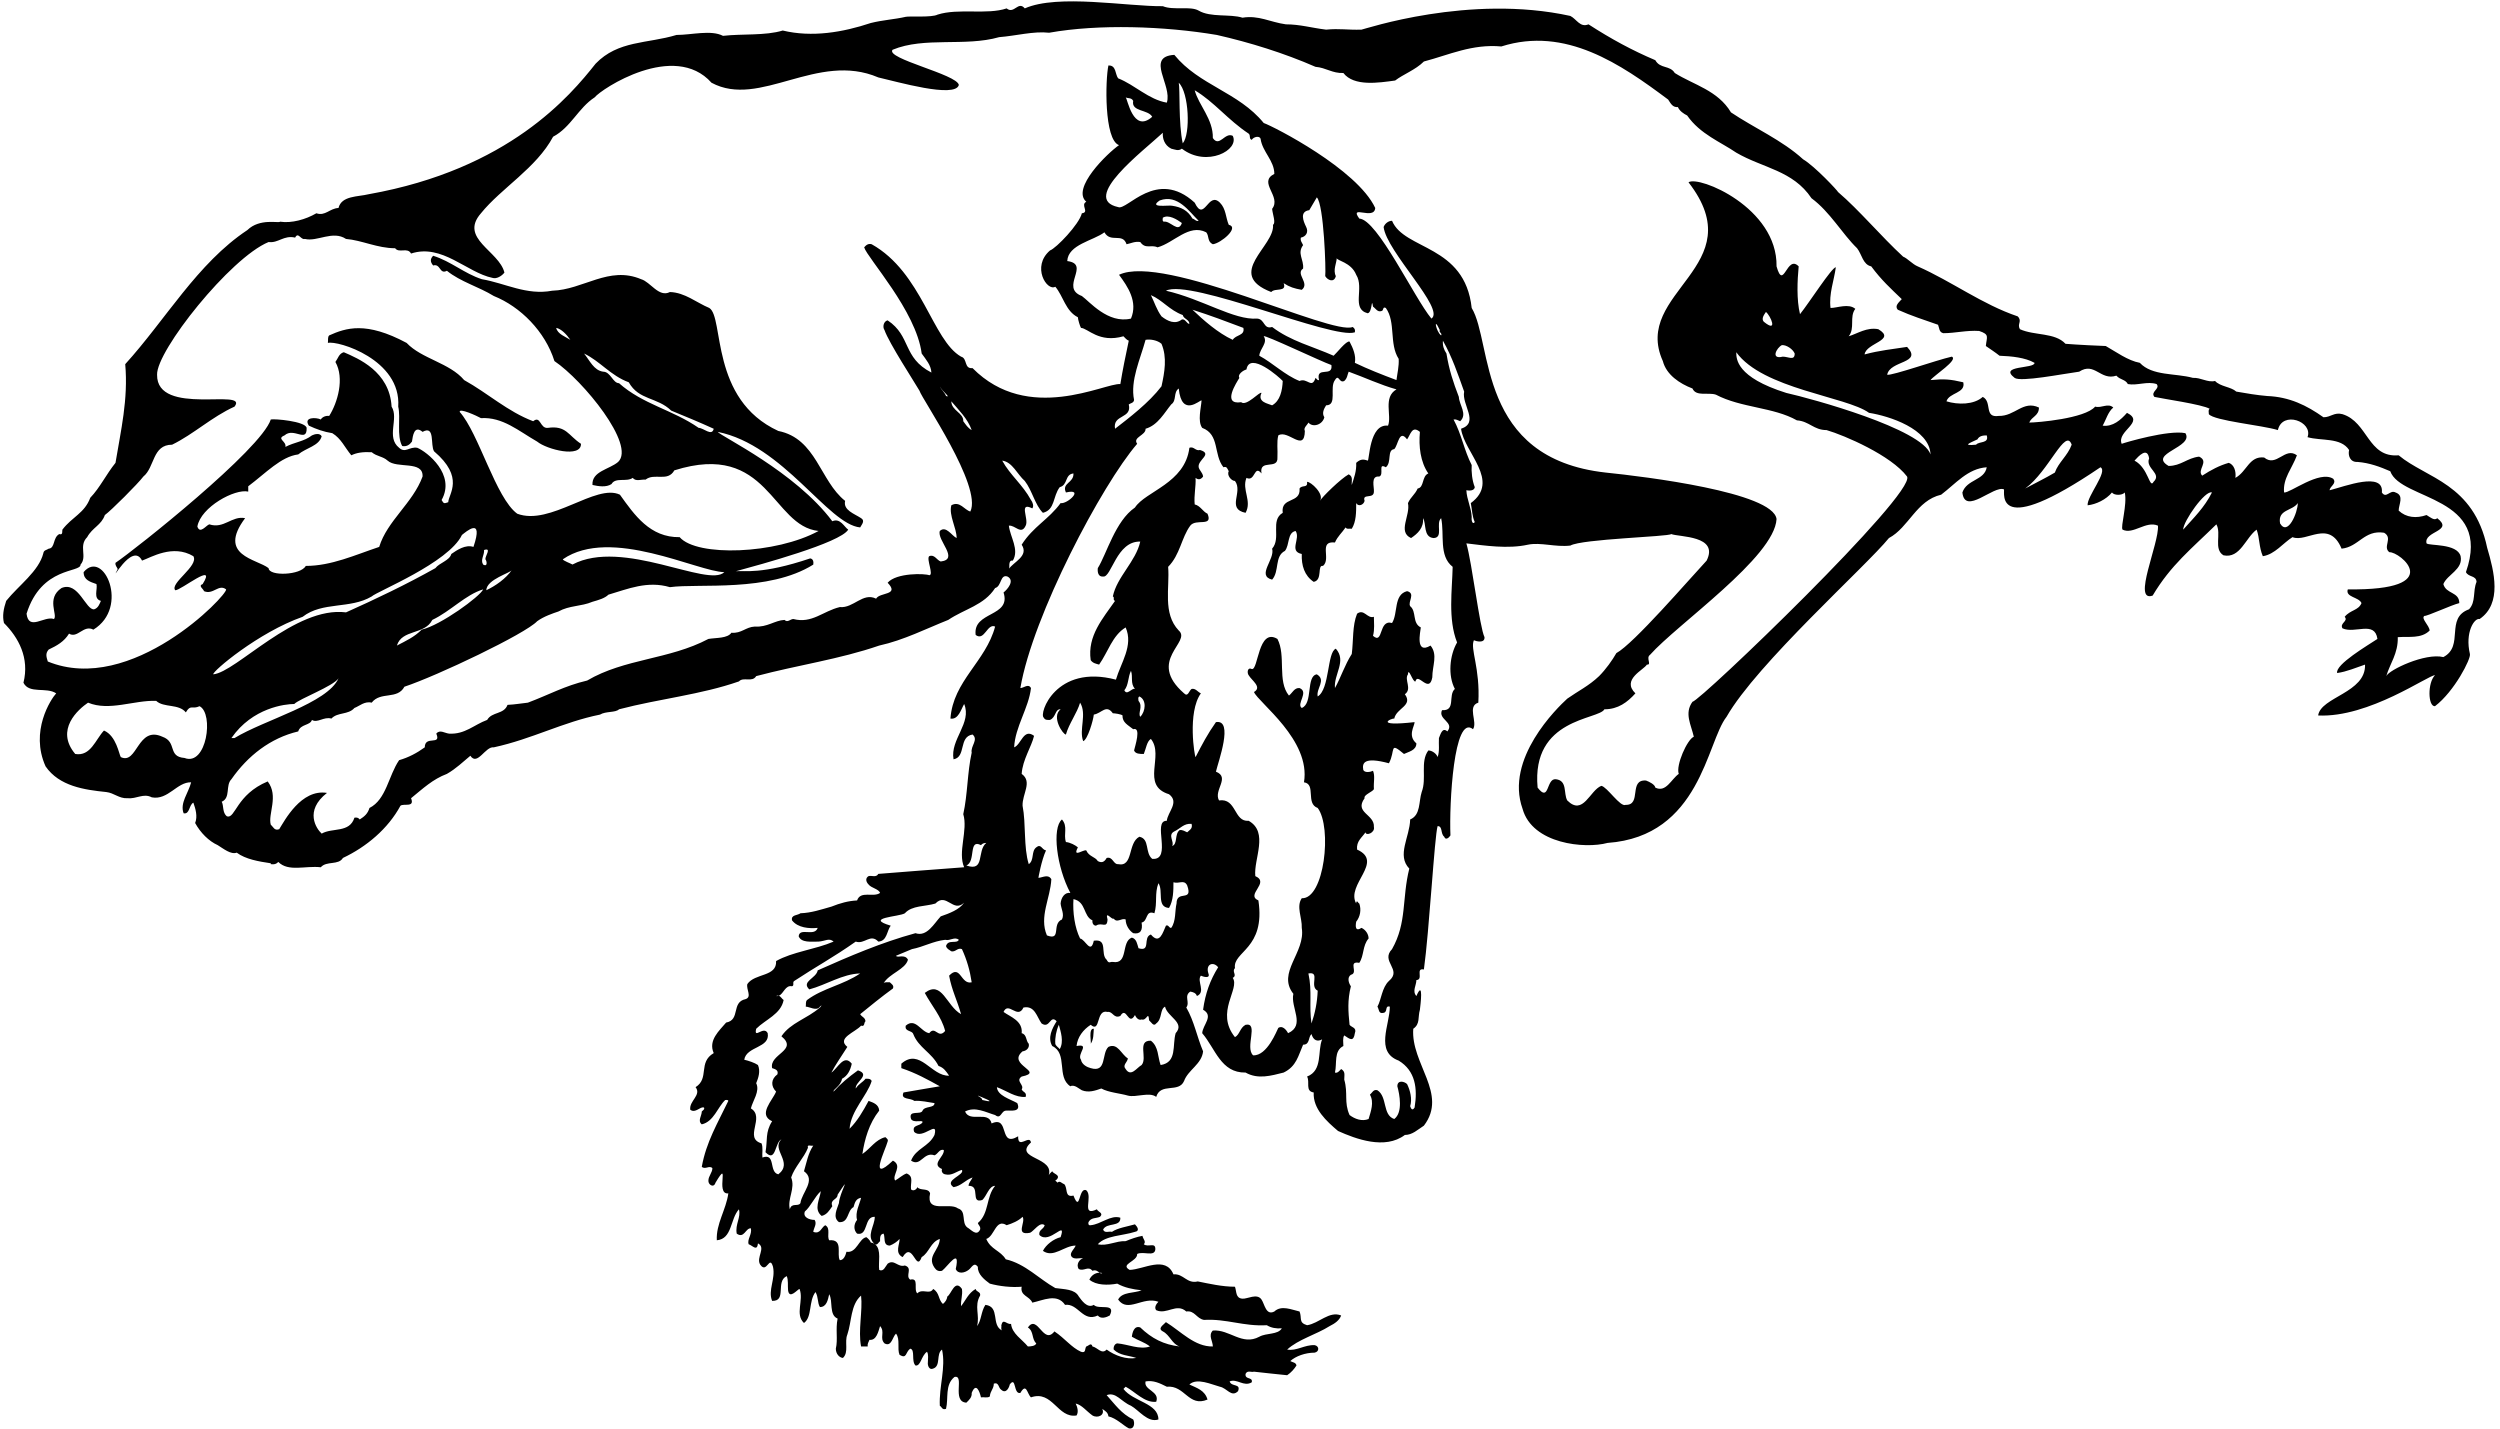 <?xml version="1.0" encoding="UTF-8"?>
<svg xmlns="http://www.w3.org/2000/svg" xmlns:xlink="http://www.w3.org/1999/xlink" width="565pt" height="323pt" viewBox="0 0 565 323" version="1.1">
<g id="surface1">
<path style=" stroke:none;fill-rule:nonzero;fill:rgb(0%,0%,0%);fill-opacity:1;" d="M 562.102 123.801 C 559.051 109.25 548.301 108.102 542.102 102.898 C 535.102 103.5 535.199 95.398 529.398 93.602 C 527.5 93.102 526.801 94.301 525.102 94.301 C 521.301 91.602 517.398 89.699 512.398 89.5 C 510 89.301 507.699 88.898 505.398 88.5 C 504.199 87.398 501.801 87.398 500.602 86.102 C 498.898 86.5 497.398 85.301 495.602 85.398 C 491.602 84.301 486.398 85 483.602 82 C 480.898 81.5 478.199 79.5 475.898 78.199 C 475.199 78.199 469.102 77.898 466.801 77.699 C 464.398 75.102 459.801 75.898 456.5 74.398 C 455.801 73.199 457.102 72.602 456 71.5 C 448 68.801 441.102 63.602 433.398 60.199 C 432.199 59.699 431.102 58.398 430.102 58 C 425.102 53.398 420.199 47.5 415.398 43.398 C 415.398 43.199 410.199 37.602 407.5 36 C 402.801 31.699 396.398 28.898 391.199 25.398 C 388.199 20.398 382.801 19.199 378.5 16.5 C 377.398 14.699 375.199 15.602 374.102 13.602 C 368.898 11.398 364.102 8.801 359 5.5 C 357.102 6.301 356.301 4.301 354.898 3.602 C 332.051 -1.418 308.398 6.602 307.699 6.699 C 304.5 6.801 302.801 6.398 299.699 6.699 C 296.398 6.301 293.801 5.5 290.602 5.5 C 287 5 284.5 3.398 280.801 4 C 278 3.102 273.602 4 270.898 2.398 C 269 1.301 265.199 2.398 262.801 1.398 C 254.898 1.5 239.051 -1.418 231.602 1.898 C 230.102 0.102 229.199 3.301 227.5 1.898 C 223.102 3.398 216.602 1.801 211.898 3.301 C 210.602 4 205.5 3.602 204.699 3.801 C 202.102 4.398 199.602 4.5 196.801 5.199 C 190.5 7.301 183.5 8.5 176.898 6.898 C 173 8.102 167.699 7.602 163.398 8.102 C 160.699 6.699 156.301 7.898 152.898 7.898 C 146.301 9.898 139.699 9.102 134.602 14.398 C 128.898 21.602 115.051 38.25 83.301 43.898 C 80.898 44.5 77.199 44.199 76.5 47 C 74.5 47.102 73.5 48.898 71.5 48.199 C 69.102 49.602 65.898 50.5 63.301 50.102 C 63 50.5 58.719 49.25 55.898 52 C 44.602 59.5 37.398 72.301 28.301 82.301 C 29 90.301 27.301 97.301 26.102 104.602 C 24 107.199 22.602 110.199 20.398 112.5 C 19.102 116 16.301 116.801 14.102 119.699 C 14 120 14.301 121 13.398 120.699 C 11.898 121.5 12.5 123.898 11 124 C 10.602 124.301 9.898 124.301 9.801 125 C 8.801 129.102 4.199 132.301 1.398 135.801 C 0.801 137.602 0.5 139.199 0.898 140.801 C 4.199 144.102 6.699 148.699 5.301 154.301 C 6.602 156.898 10.5 155.199 12.699 156.699 C 11.5 158 6.719 165.25 10.301 173.199 C 13.398 177.699 19.102 178.5 24 179 C 25.801 179.199 26.898 180.5 28.801 180.398 C 30.898 180.602 32.398 179.199 34.301 180.199 C 38 180.898 40 176.699 43.199 176.801 C 42.602 179.199 40.602 181.5 41.5 183.801 C 42.898 184.102 42.699 181.898 43.699 181.398 C 44.199 182.801 44.699 184.5 44.102 186 C 45.301 188.199 47.199 190.102 49.199 191 C 50.5 191.801 52.199 193.199 53.5 192.699 C 55.5 194.199 58.5 194.699 61.199 195.102 L 61.199 195.301 C 62 195.398 62.398 195.301 62.898 194.801 C 65.199 197.102 69 195.602 72.5 196 C 73.801 194.5 76.5 195.602 77.5 193.898 C 82.801 191.398 87.699 187.301 90.5 182.102 C 91.199 181.5 93.801 182.602 92.898 180.398 C 95.602 178.199 97.801 176.102 101 174.898 C 103.102 173.699 104.602 172.199 106.301 170.801 C 107.898 173.199 109.699 168.602 111.602 168.898 C 120.301 167 127.199 163.199 135.602 161.5 C 136.898 160.699 139.102 161.102 139.898 160.301 C 149.102 157.898 158.398 157 167 154 C 168 152.898 170 154.301 170.898 152.801 C 180.301 150.301 189.699 149 198.699 145.898 C 204.199 144.699 209.5 142 214.301 140.102 C 218 137.602 222.398 136.801 224.898 132.898 C 226.398 132.5 226 129.699 227.699 130.301 C 229.398 131.199 227.699 133.199 226.801 133.898 C 228.602 139.5 219.801 138.102 220.5 143.5 C 222.5 145 223.102 140.801 224.898 141.602 C 222.801 149.5 215.398 153.898 214.801 162.398 C 216.602 162.699 217.199 160.301 217.898 159.102 C 219.699 163.398 214.699 167.102 215.5 171.602 C 218.398 171.102 216.602 166.5 219.801 166 C 221.199 167.199 219.301 168.602 219.602 170.102 C 218.602 174.602 218.699 179.5 217.699 184 C 218.801 187.602 216.398 192.602 217.898 196 C 211.398 196.5 204.5 197 198.5 197.5 C 198 198.398 197 197.801 196.301 198 C 195.602 198.398 195.602 199.199 196.301 199.898 C 196.898 200.699 198.602 200.898 198.898 201.801 C 197.398 202.898 194.5 201.199 193.699 203.5 C 191.699 203.602 189.898 204.102 187.898 204.898 C 185.398 205.602 183.398 206.301 180.898 206.398 C 180.301 206.898 178.699 206.699 179 208 C 180.301 209.699 182.898 209.898 184.801 209.699 C 184.102 211.801 180.699 209.5 180.5 211.602 C 181.102 213.102 183.301 212.801 185 212.801 C 186.5 212.699 187.398 211.898 188.398 212.801 C 184.199 214.602 179.102 215.102 175.398 217.199 C 175.602 220.801 170.602 219.898 168.898 222.398 C 168.602 223.602 170 225.301 168.5 225.801 C 165.199 226.5 167.398 230.5 164.102 231.102 C 162.602 232.898 160 235.102 161.301 238 C 157.699 240.102 160.398 243.699 157.199 245.699 C 158.602 247.5 155.699 248.801 156 250.801 C 157.199 251.699 158.199 250 159.102 250.301 C 159.301 250.699 158.898 250.898 158.602 251.199 C 158.602 252.199 157.602 253.301 158.602 254.102 C 161.301 253.5 162.199 250.199 163.898 248.602 C 164.102 248.602 164.5 248.5 164.602 248.801 C 162.199 253.801 159.602 258.102 158.602 263.699 C 159.398 264.398 160.301 263.301 161 264 C 161 265 160.102 265.801 160.102 266.801 C 160 267.699 161.301 268.602 161.699 267.301 C 165.199 261.398 161.5 270.102 164.602 269.699 C 164.102 273.398 161.801 276.602 162 280.301 C 165.5 280 165 275.5 167 273.301 C 167.5 275.102 166.102 276.699 166.5 278.801 C 168.199 280 168.5 277.5 169.699 277.602 C 170 279 168.801 280.102 169.199 281.199 C 170.102 281.5 171.102 282.898 171.301 281 C 173.199 282 170.801 284.199 171.801 285.801 C 173.301 288 173.898 283.5 174.699 286.301 C 175.301 289.102 173.5 291.602 174.5 294 C 177.898 294.102 175.199 289.602 177.801 288.398 C 178.199 289.301 178 290.5 178.102 291.602 C 178.398 293.801 180.301 291.301 180.699 291.301 C 181.699 293.898 179.602 297 181.699 299 C 183.602 297.602 182.699 294.102 184.301 292 C 185 293.199 184.699 294.398 185.301 295.398 C 186.801 295.398 187.102 293.801 187.398 292.5 C 188.301 294 187.301 297.199 189.301 298 C 188.801 300.398 189.398 302.699 188.898 304.801 C 188.898 305.898 189.602 306.801 190.5 306.898 C 191.898 305.602 190.801 303.301 191.5 301.602 C 192.5 298.699 192.199 294.898 194.602 292.801 C 195 296.199 193.898 300.699 194.602 304.301 C 195.102 304.301 195.602 304.301 196.102 304.301 C 196 303.699 196.301 303.301 196.5 302.801 C 198.102 303 198.5 300.898 198.898 299.699 C 200.102 301 198.699 302.398 199.898 303.602 C 201.5 304.5 201.699 302.102 202.5 301.398 C 203.5 302.699 202.699 304.801 203.301 306.199 C 205 307.199 204.602 305.602 205.699 304.801 C 206.898 305 205.898 307.602 206.898 308.602 C 208.102 308.801 208.199 306.398 209.5 305.5 C 209.898 306.102 209.699 307.102 209.699 307.898 C 209.602 308.602 210 309.699 210.898 309.301 C 212.699 308.699 211.5 306 212.898 305 C 213.801 309.102 212.199 313.301 212.398 317.699 C 212.898 318 212.898 318.699 213.801 318.398 C 214.398 316 213.5 313 215.699 311.199 C 218.102 310.602 215 316.801 218.398 317 C 219 316.398 219.699 315.801 219.602 314.801 C 220.602 312.301 221.398 314.5 221.699 315.801 C 222.398 315.699 223.199 316 223.699 315.602 C 223.801 314.301 224.602 313.898 224.602 312.699 C 225.801 312.301 225.602 313.699 226.301 314.102 C 227.398 315.102 228.102 313.5 228.199 312.898 C 229.699 310.898 229 315.199 230.602 314.801 C 232 312.398 232.102 315 233 315.801 C 237.898 314.102 239 320.602 243.301 319.898 C 243.801 319.102 243.5 318 243.102 317.199 C 244.5 317.5 245.5 318.898 246.898 319.898 C 248.102 320.602 249.801 319.801 249.102 318.398 C 249.801 318.898 250.398 319.199 250.5 320.102 C 252.301 320.5 253.898 322.199 255.102 322.801 C 256.398 323.102 256.5 321.5 256.102 320.801 C 253.398 319.5 252 317.398 250.102 315.301 C 252.199 314.5 253.398 316.801 255.602 317.699 C 257.398 318.699 259.398 321.602 261.801 320.801 C 261.801 317.102 256.102 316.801 253.898 313.898 C 254.102 313.699 254.199 313.602 254.398 313.398 C 256.5 314.5 258.699 317.102 261.301 316.801 C 262.199 314.398 258.398 314.199 258.898 312.199 C 260.699 311.898 262.102 312.602 263.699 313.398 C 267.801 313 268.602 318.102 272.898 316.301 C 272.301 314.199 270.5 313.699 268.801 312.898 C 270.5 311.301 273.801 312.898 275.699 313.398 C 277.301 313.699 278.301 315.898 279.801 314.398 C 280.5 312.602 278.301 313.5 277.898 312.199 C 279.602 311.5 281.102 313.5 282.898 312.398 C 283.199 311.102 281.301 311.898 281.5 310.5 C 281.898 309.602 282.801 310.199 283.398 310 C 285.898 310.301 288.102 310.5 290.898 310.801 C 291.801 310.199 292.5 309.398 293 308.602 C 292.898 307.898 292.102 307.898 291.602 307.602 C 292.801 306.5 295 305.699 297.102 305.699 C 298.199 305.5 298.199 304.199 297.102 304 C 294.801 303.898 293 305.398 290.898 305 C 293.398 302.699 297.5 301.602 300.5 299.699 C 301.699 299.102 302.699 298.398 303.102 297.301 C 300.398 296.199 298.102 299.102 295.398 299.5 C 293.398 298.898 294.301 297.898 293.699 296.398 C 291.898 296 289.602 294.898 288 296.398 C 286.102 297.398 285.801 294.699 285.102 293.699 C 284.102 292.199 281.898 293.602 280.801 293.5 C 279.199 293.398 279.5 291.898 279.102 290.801 C 276.199 290.801 273.199 290.102 270.699 289.602 C 268.199 290.199 267.5 287.801 265.199 288 C 263.398 283.699 258.5 286.898 255.301 287 C 253 285.699 257.102 285.102 257 283.398 C 258.398 282.699 260.898 284.102 261.102 282.398 C 261.199 280.602 259.5 282 258.5 281.199 C 259.102 280.602 258.301 280 258.199 279.301 C 257 279.5 255.602 280 254.398 280.5 C 252.199 280.398 250.199 281.699 248.102 281.199 C 249.898 279.199 253.699 279.301 256.5 278.398 C 257.699 278.199 257 277.199 256.5 276.699 C 254.801 277.199 252.602 277.5 251.301 278.398 C 250.602 278.199 249.699 278.801 249.301 277.898 C 250.102 276.199 253.301 277.398 253.199 275.199 C 251 274.5 248.801 276.699 246.5 276.898 C 246 277 245.898 276.602 246 276.199 C 246.602 275.102 247.699 275.398 248.602 275 C 249.5 274.102 248.102 273.898 247.898 273.301 C 244.199 275.102 247.102 270.398 245.5 269 C 243.699 268.199 244.199 274.301 242.602 270.199 C 240.5 270.699 241.398 268.5 240.5 267.602 C 240 267.5 239.5 266.699 239 267.301 C 239 267.102 238.102 266.801 238.801 266.602 C 239.801 265.5 238 265.301 237.801 264.699 C 237.5 265 237 265.398 236.898 265.898 C 238.801 261.398 228.801 262 233 258.199 C 232.699 256.301 230 259.898 230.102 256.801 C 225.602 259.5 228.301 252 224.102 253.898 C 223.398 250.898 219.199 253.801 218.102 251.199 C 220.398 250 222.801 251.398 224.898 252 C 226.301 253.102 226.199 250.898 227.5 251 C 228.199 250.898 230.898 251.5 229.898 249.301 C 228.301 248.398 225.398 247.602 225.301 245.699 C 227.5 246.5 229.5 248.102 231.801 247.898 C 232.102 246.801 231.199 246.898 230.898 246.199 C 231.602 245.199 229.398 244.301 230.898 243.301 C 236.301 242.199 227.398 240.699 231.102 237.602 C 232 237.5 232.699 236.801 232.5 235.898 C 231.801 235.199 232.102 233.801 230.898 233.5 C 231.199 230.699 228.301 229.801 226.801 228.699 C 227.898 226.199 230 230.5 231.301 227.699 C 233.898 227.199 234.301 229.801 235.398 231.301 C 237.301 232.602 237.301 229.199 238.801 230.801 C 237.801 232.398 236.699 234.5 237.801 236.398 C 241.398 238.102 238.699 243.398 241.898 245.5 C 242.801 245 243.898 246.102 244.5 246.398 C 246 247 247.5 246.5 248.898 246 C 250.5 246.898 253.199 247.102 254.898 247.602 C 256.699 248.102 259.801 246.699 261.301 247.898 C 262.301 244.602 266.398 247.102 267.602 244.301 C 268.5 241.801 271.602 240.5 271.898 237.602 C 270.5 234.301 269.898 230.801 268.102 227.699 C 269 226.5 267.5 225.102 269 224.102 C 269.602 224.199 270.301 224.398 270.5 225.102 C 272.602 224.199 270.398 221.699 271.398 220.5 C 271.801 220.699 273.602 221.301 273.102 220 C 272.398 217.898 274.199 217.199 275.301 218.602 C 273.5 221.5 272.398 224.5 271.898 228.199 C 274.398 229.602 271.801 231.602 271.699 233.5 C 274.699 237 275.898 242.5 281.5 242.398 C 284.301 244 287.301 243.102 290.102 242.398 C 293 241 293.398 238.602 294.5 236.102 C 296.102 236.102 295.602 234.398 296.398 233.699 C 296.801 235.102 297.699 235.5 298.801 234.898 C 297.699 237.602 299 241.898 295.398 243.301 C 296.102 244.5 294.898 246.602 296.898 246.898 C 296.699 250.602 299.801 253.398 302.398 255.602 C 306.398 257.398 313 259.898 317.5 256.5 C 319.199 256.5 320.398 255.301 321.801 254.398 C 327.301 247.199 318.801 240.398 319.398 232.5 C 321 231.398 320.398 229.898 320.898 228.199 C 321 227.301 321.801 221.199 320.102 225.102 C 319.102 224 320.102 222.699 320.102 221.5 C 321.801 221.398 319.801 218.699 321.801 219.102 C 323 210.5 324.199 189 324.898 186.699 C 326.102 186.699 325.5 188.398 326.398 189.102 C 326.699 190 327.5 189.301 327.801 188.801 C 327.5 181.801 328.551 161.25 332.898 164.801 C 334 163.199 331.5 159.602 334.102 158.801 C 334.551 151 332.199 146.602 333.102 144.699 C 333.5 144.898 335.602 145.5 335.5 144 C 334.398 141.801 332.699 127.301 331.398 122.801 C 335.602 123.301 340.801 124.102 345.301 123.102 C 348.199 122.5 351.5 123.699 354.898 123.301 C 357.5 121.801 377.102 121.301 377.699 120.699 C 379.5 121.398 388.551 121 385.699 126.699 C 381.602 131.102 369.199 145.5 365.301 147.602 C 364.398 149.199 362.898 151.301 361.398 152.801 C 359.102 155 356.602 156.199 354.199 157.898 C 351.898 160 340.051 171.5 344.102 182.801 C 346.301 190.75 358.199 191.898 363.301 190.5 C 384.301 189 385.699 167.699 390.199 162 C 397.051 150 421.699 128 426.898 121.602 C 431.398 119.199 433.102 113.102 438.699 111.801 C 442 109.301 444.699 105.898 449 105.602 C 448.5 108.602 444.5 108.301 443.5 111.301 C 444.051 116.582 450.602 109.602 452.898 110.602 C 453.102 111.398 450.551 122 474.699 105.602 C 476.5 106.5 471.602 112.199 471.801 114.199 C 473.699 114 476 112.898 477.301 111.301 C 477.801 112 479.602 112 480.199 111.301 C 480.801 114.102 479.199 119 479.699 119.699 C 482.102 120.898 485 117.602 487.699 118.801 C 488 122.801 481.801 136.25 486.5 134.602 C 490.602 127.699 495.301 124 500.898 118.5 C 502.102 120.602 500.199 124.102 502.5 125.5 C 506.301 126.301 507.5 121.5 510 119.699 C 510.699 121.602 510.5 123.602 511.398 125.699 C 514.102 125.301 516 122.699 518.102 121.398 C 521.301 122.699 526.383 117.25 529.199 124 C 533.102 123.602 534.301 119.699 538.801 120.398 C 540.898 121.602 538.398 123.602 540 124.801 C 542.301 124.602 553.301 133.5 530.602 133.199 C 530 135 533.102 134.898 533.699 136.301 C 533 138 531.199 137.801 529.898 139.398 C 530.801 140.398 528.699 140.801 529.398 142 C 532.199 143.301 536.699 140.199 537.301 144.398 C 535.199 145.801 527.699 150.199 528.199 152.102 C 530.398 151.801 532.398 150.898 534.5 150.199 C 534.719 156.582 524.5 157.5 523.898 161.699 C 535.383 162.25 548.898 152.5 550.301 152.602 C 548.602 154.301 548.699 159.699 550.301 159.602 C 554.719 156.25 558.5 148.801 558.199 147.801 C 557.051 142.918 559.199 139.602 560.398 139.898 C 565.5 136.398 563.699 129.199 562.102 123.801 Z M 174.5 241.398 C 175.102 241.602 176 241.801 175.699 242.801 C 174.199 243.898 174.199 245.5 175.398 246.699 C 174.602 248.699 171.199 251.898 174.5 253.398 C 172.898 255.898 173.5 257.699 173 260.398 C 175.398 262.898 175.102 258.102 176.602 257.5 C 174.199 259.801 179.398 262.699 175.898 265.398 C 173.699 264.898 175.398 260.5 172.301 261.602 C 172.199 260.801 172.5 259.301 172.102 258.398 C 168 257.199 173 252.5 169.699 250.5 C 170.102 248.801 171.801 246.602 170.898 244.801 C 171.398 243.602 171.898 242.102 171.301 240.699 C 170.602 240.199 169.102 239.699 168.199 239.5 C 168.699 236.398 174.102 236.898 173.5 233.5 C 172.602 231.699 170.301 235 170.898 232.5 C 173 230.398 176.5 229.199 177.102 226 C 176.734 225.781 176.473 225.191 176.012 225.043 C 175.828 225.113 175.629 225.145 175.398 225.102 C 175.641 224.992 175.84 224.992 176.012 225.043 C 177.09 224.629 177.461 222.559 179 222.898 C 179.602 222.699 179 222 179.5 221.699 C 184.5 218.398 188.301 216.398 193.398 212.801 C 195.398 213.5 196.699 210.898 198.5 212.801 C 200.5 212.699 200.398 210.398 201.301 209.199 C 195.199 207.398 203.301 207.199 204.5 206.398 C 206.102 204.602 209.102 204.898 211.398 204.199 C 213.898 201.602 215.398 206.398 217.898 204 C 216.801 205.602 214.602 206.398 212.602 207.102 C 211.102 208.699 209.5 211.801 206.898 210.898 C 199.199 213 192 216.102 184.801 219.301 C 184.5 221.102 181 221.801 182.898 223.602 C 186.699 222.602 190.398 220.102 194.398 220 C 190.602 222.602 186 223.301 182.398 226 C 182 226.398 182.199 227 182.102 227.5 C 182.898 227.5 184.602 228.602 185.301 227.5 C 186 226.801 185.398 227.699 185.301 227.699 C 182.301 230.301 178.699 231.102 176.602 234.199 C 180.5 237.398 173.801 238.199 174.5 241.398 Z M 180.898 271.898 C 180.398 272.801 178.898 271.699 178.5 273.301 C 177.898 270.898 179.801 268.602 178.801 266.102 C 179.602 263.699 181.699 261.699 182.602 259.398 C 182.301 258.5 183.398 259.102 183.801 258.898 C 182.602 260.699 182.301 262.699 181.699 264.699 C 184.5 266.699 181.199 269.5 180.898 271.898 Z M 227.5 276.898 C 228.801 276.5 230.199 275.898 231.102 275 C 231.898 276.199 229.301 279.301 232.801 278.602 C 233.699 278.199 235 276 236.102 276.898 C 235.801 277.898 234.699 277.898 234.898 279.102 C 237.199 281.398 241.102 275.398 239.699 279.602 C 238.102 280 236.398 281.301 235.699 282.699 C 238.102 284.398 240.5 281.5 243.102 281.5 C 242.801 282.301 241.699 283.102 242.102 283.898 C 242.699 284.801 243.898 284.199 244.801 284.398 C 244 284.5 243.102 285.801 243.801 286.801 C 245 287.398 245.898 286 246.898 287.199 C 247.66 286.883 248.137 287.367 248.516 287.637 C 248.703 287.641 248.898 287.652 249.102 287.699 C 248.914 287.883 248.73 287.797 248.516 287.637 C 247.477 287.633 246.621 288.27 246.199 289.199 C 247.699 290.5 250.398 290.5 252.5 290.102 C 254.102 291 256 291.398 258 291.602 C 256.398 292.301 253.602 291.898 252.699 293.699 C 254.898 296.801 258.301 292.898 261.801 294.199 C 261.301 294.699 260.801 295.5 261.301 296.102 C 263.699 297.199 265.898 294.398 268.102 296.398 C 270 296.102 270.398 298 272.102 298.301 C 277.199 298 281 299.801 286.301 299.5 C 287.301 300.102 288.398 300.301 289.699 300.199 C 288.801 301.699 286.199 301.199 284.602 302.102 C 280.699 304.199 277.898 300.398 274.102 300.699 C 273 301.801 274.102 303.102 274.102 304.301 C 270 304.398 266.898 300.898 263.5 298.801 C 263 299.398 261.5 300.199 262.801 300.898 C 264.398 301.699 264.898 303.801 266.602 304.301 C 263 303.898 260.301 302.5 257.699 300 C 256.301 299.5 255.898 301.199 255.801 302.102 C 257.301 303 258.602 303.301 259.898 304.301 C 257.602 305.102 254.898 303.801 252.5 303.602 C 251.898 303.699 251.602 304.398 251.699 305 C 253.102 306.398 255.102 306.301 256.801 306.898 C 254.602 307.301 252 306.398 250.102 305 C 249 306.199 248 304.5 246.898 304.301 C 246.602 303.301 246 304.199 245.5 304.301 C 245.102 304.801 245.5 305.898 244.301 305.5 C 242.102 304.5 240.699 302.5 238.301 300.898 C 235.801 304.102 234.5 296.898 232.301 300 C 233.699 300.898 233.102 302.602 234.199 303.602 C 234 304.199 233 304.301 232.301 304.301 C 231 302.699 228.699 301.398 228.5 299.199 C 227.5 299.398 226.699 297.801 226.301 299.5 C 226.398 299.898 226.102 300.398 226.5 300.699 C 223.898 299.5 226.102 295.301 222.699 294.898 C 221.699 296.398 221.801 298.5 220.801 299.699 C 221.5 297.301 220.102 295.199 221.5 292.801 C 221.699 291.898 220.602 292 220.5 291.301 C 218.801 292.301 218.301 293.801 217.199 295.199 C 217.102 293.801 217.602 292.699 217.398 291.301 C 215.801 289 215 292.5 214.102 293 C 214 293.699 213.699 294.199 213.102 294.699 C 212 293.699 212.398 292.199 210.898 291.301 C 210.102 292.699 208.5 291.102 207.301 292.301 C 206.398 291.398 207.801 288.699 205.699 289.199 C 204.5 288.301 206.398 286.602 204.5 286 C 202.898 286.5 202.102 284.5 200.602 285.602 C 200.102 286.199 199.699 287.5 198.699 287 C 198.445 285.383 199.27 282.391 197.789 281.23 C 197.762 281.219 197.734 281.215 197.699 281.199 C 197.656 281.164 197.629 281.125 197.586 281.09 C 197.367 280.957 197.113 280.855 196.801 280.801 C 196.602 280.301 196.199 279.898 195.801 279.602 C 194.102 279.898 193.602 283.301 191.301 282.898 C 191.102 283.699 190.699 284.801 189.801 284.801 C 189 283.5 190.699 280 187.398 280.301 C 186.801 279.301 187.801 277.602 186.5 276.898 C 185.602 277.398 185.398 279 183.801 278.398 C 183.898 277.5 184.699 276.602 184.102 275.699 C 182.898 275.699 181.398 275.102 181.898 273.801 C 183.199 272.699 184.102 270.5 185.5 269.199 C 185.301 271 183.801 273.301 185.699 274.801 C 186.898 274.5 187.398 273.602 188.102 272.602 C 187.5 271 189.301 271.199 189.301 270 C 192.699 264.801 189.699 269.602 189.602 271.898 C 189.199 273.199 188.102 275.102 189.602 276.199 C 191.898 276.398 191.398 273.602 192.898 272.801 C 193.199 271.801 193.398 270.898 194.602 270.699 C 194.301 272.102 193.199 274 193.699 275.699 C 192.898 276.699 192.898 278 193.699 278.801 C 196.301 279.398 195.199 274.898 197.699 275 C 197.699 277.059 195.695 279.305 197.586 281.09 C 197.66 281.133 197.727 281.18 197.789 281.23 C 198.316 281.414 198.523 280.785 198.898 280.5 C 198.898 279.898 198.801 278.898 199.699 278.801 C 200.102 279.699 199.5 281.5 201.102 281.5 C 201.898 281.199 202.801 280.602 203.301 280 C 203.398 281.102 202.102 283.199 204 284.102 C 206.301 280.301 207 287.699 208.301 284.102 C 210 283.102 210.301 280.699 212.398 280 C 212.301 282.602 209.398 283.898 211.199 286.5 C 211.602 287.102 212.102 287.398 212.898 287.199 C 214.199 286.199 217.102 281.699 216 286.801 C 216.5 288 218 287.699 218.898 287 C 219.602 286.5 220.102 285.102 221 286.301 C 220.898 288 222.602 289.301 223.699 290.102 C 225.898 290.699 228.602 291 230.898 290.801 C 230.5 292.898 232.699 292.898 233.301 294.398 C 235.699 293.898 238.898 292.199 240.699 294.898 C 243.699 294.5 244.699 298.898 248.102 297.301 C 248.801 298.199 250.102 297.699 250.801 297.301 C 252.301 294.301 248.199 296.102 247.199 294.898 C 245.699 295.801 244.398 293.801 243.801 293 C 242.898 291.301 240.5 291.398 238.5 291.102 C 234.898 289.102 231.699 285.602 227.301 284.602 C 226.102 282.602 223.898 282.398 222.898 280 C 224.801 279.398 225 275.301 227.5 276.898 Z M 214.5 220.5 C 215.102 223.801 216.301 226 217.199 229.199 C 213.898 227.398 212.898 221.398 209 224.398 C 210.5 227.199 212.801 229.801 213.602 233 C 212 234.898 211.398 231.699 210 233.5 C 208.102 233.199 206.898 229.898 204.699 231.801 C 204.398 233.199 206.102 232.801 206.398 233.699 C 207.602 236.801 210.602 237.898 212.102 240.898 C 213.301 241.301 213.801 242.102 214.5 243.102 C 210.5 243.301 207.898 236.699 203.699 240.398 C 203.699 240.699 203.699 241.102 203.699 241.398 C 207 242.5 209.699 244 212.398 245.5 C 209.602 246 206.898 246.398 204.199 246.898 C 203.398 248.602 205.898 248.102 206.602 248.801 C 208.301 248.699 209.699 249.102 211.199 249.301 C 211.199 250.5 209 249.898 208.5 251 C 208.102 252.102 205.199 250.699 205.898 252.898 C 206.5 253.898 208.5 253 208.5 253.602 C 208 254.602 206 254.102 206.602 255.801 C 208.5 257.699 212.102 252.898 211.199 256.5 C 209.898 259.199 207 259.5 205.898 262.301 C 208.102 263.801 208.699 260.199 211.199 261.102 C 212 260.801 212.301 259.602 213.301 259.898 C 213.5 261.398 210.301 263.102 212.898 264.199 C 212.699 264.699 213 265.301 213.602 265.398 C 215.102 265.801 216.199 264.699 217.398 264.398 C 218.102 265.602 213.199 266.699 215.5 268.301 C 217.301 268 218.102 266.699 219.801 266.102 C 219.5 266.801 218.898 267.301 218.898 268 C 221.699 267.898 219.199 272.102 222 271.199 C 223 270.301 223.5 268 224.898 268 C 222.801 270.5 223.602 274.199 221 276.398 C 221.102 276.898 221.699 277.199 221.5 277.898 C 220.699 279.5 219.5 277.898 218.602 277.398 C 217.199 276.301 218.5 273.699 216.5 273.102 C 214.5 271.602 209.199 274.398 210.199 269.699 C 209.801 268.398 208.102 269.199 207.301 268.301 C 207.199 268.801 206.398 269.301 205.898 268.801 C 205.699 267.301 206.602 265.898 204.898 265.199 C 204 265.5 203.199 266.301 202.301 266.801 C 201.5 265.602 204.102 263.5 201.801 262.301 C 196.199 267.602 200.102 259.898 200.602 258 C 200.801 257.5 200.398 257.301 200.102 257 C 197.898 257.5 196.699 259.602 194.898 260.801 C 195.398 257.5 196.398 253.898 198.699 251 C 198.602 249.602 197.398 249.199 196.301 248.801 C 195 251.199 193.801 253.301 192 255.102 C 192.301 251 196 247.602 197 244.301 C 196.699 243.699 196.102 243.801 195.602 243.801 C 195 244.602 194.102 244.898 193.398 246 C 193.199 244.5 196.898 242.898 193.898 241.898 C 191.801 243.398 189.898 245 188.398 246.699 C 188.199 246.199 190 245.5 190.301 243.801 C 191.602 243.102 192.199 241.801 192.5 240.398 C 190.699 238.102 189.301 241.5 187.898 242.398 C 188.699 240.801 190.301 238.5 191.5 236.602 C 189 234.602 193.301 233.301 194.602 231.801 C 195.5 232.102 195.199 231.102 195.602 230.801 C 195.5 229.898 194.801 229.898 194.398 229.199 C 196.5 227.5 199.301 225.199 201.801 223.398 C 202.102 222.699 201.5 222.398 201.102 222 C 200.602 222 200 221.898 199.699 222.199 C 201 220 204.602 219.102 205.199 216.898 C 204.5 215.5 202.801 216.602 202.5 216 C 203.699 215.5 204.898 215 206.102 214.5 C 208.699 214 210.898 212.699 213.602 212.398 C 214.801 212.699 215.699 211.602 216.699 212.398 C 216.199 213.398 214.301 212.199 213.801 213.801 C 214 214.5 214.5 214.602 215 215 C 216 215.199 216.398 214.102 217.398 214.5 C 218.5 216.898 219.199 219.301 219.602 222 C 217.102 222.602 217.102 217.801 214.5 220.5 Z M 218.398 195.602 C 220.602 194.699 218.801 189.5 221.699 191 C 222 190.602 222.5 190.5 222.898 190.5 C 220.699 192.301 222.699 197.102 218.398 195.602 Z M 222 248.602 C 221.898 248 221.199 247.898 221 247.602 C 221 247.602 226.199 249.602 222 248.602 Z M 41.699 171.301 C 37.801 171 40.102 167.699 36.699 166.5 C 31.051 163.918 31.051 172.918 27.301 171.102 C 26.898 170.5 26.301 166.301 23.5 165.102 C 21.602 167.102 20.5 171 17 170.398 C 12.383 164.918 17.699 160.301 19.898 158.801 C 24.699 160.801 30.301 158.199 35.301 158.398 C 37 160 40.398 159 42 161 C 43.102 159.102 43.398 160.398 45.102 159.602 C 48.383 161.25 46.719 173.25 41.699 171.301 Z M 48.199 152.398 C 47.898 151.801 58.383 142.918 68.398 139.398 C 72.898 135.898 79.102 137.699 84 134.801 C 85.102 133.699 101.398 127.199 104.398 120.898 C 105.301 120.199 109.383 116.582 107 123.602 C 105.199 123 103.301 124.301 102 125.199 C 101.602 126.699 99.301 127.199 98.398 128.398 C 91.801 132.102 84.898 135.398 78.199 138.398 C 66.719 136.918 53.383 151.918 48.199 152.398 Z M 109.699 126.398 C 110 126.699 110.301 128.199 109.199 127.602 C 108.5 126.5 109.5 125.5 109.398 124.301 C 111.199 123.699 109.602 125.699 109.699 126.398 Z M 115.699 128.801 C 114.301 130.801 112 132.398 109.898 133.398 C 110 130.898 115.398 129.5 115.699 128.801 Z M 109.199 133.199 C 108.5 134.801 99.602 141.301 95.301 142.301 C 93.602 144 91.801 144.801 89.699 145.898 C 90.801 142.199 96 143.5 97.699 140.102 C 101.898 138.102 105.199 134.398 109.199 133.199 Z M 76.5 153.301 C 74.051 158.918 59.699 162.699 53 166.801 C 52.801 166.801 52.5 166.801 52.301 166.801 C 57.051 159.918 64.5 159.102 66.5 159.102 C 67.699 157.898 75.301 155.102 76.5 153.301 Z M 228 128.602 C 228.301 128.5 227.699 126.5 228.898 126.699 C 230.398 124.199 228.301 121.398 228 118.801 C 229.398 118.602 230.801 121 231.801 118.801 C 232.602 117.301 230.102 113.301 233.301 114.898 C 233.699 114.398 233.398 113.5 233 113 C 231.102 109.5 228.301 107.398 226.5 104.102 C 228.801 104.398 229.898 107.199 231.602 108.699 C 233.301 110.898 233.898 114.102 235.699 115.898 C 238.5 115.199 237.898 112.199 239.5 110.102 C 241.398 109.602 240.602 107.199 242.602 107 C 242.699 109.199 239.898 109.102 240.898 111.301 C 245.199 110.301 241.199 114 239.699 113.699 C 237 117.398 233.5 119 230.898 123.102 C 232.602 125.699 229 127 228 128.602 Z M 239.5 237.102 C 239.301 236.801 238.602 236.398 238.5 235.898 C 238.398 234.602 238.699 232.898 239.301 231.602 C 239.699 233.102 240.5 235.398 239.5 237.102 Z M 265.699 233.5 C 264.898 236.199 266.102 240.102 262.301 240.699 C 261.602 238.801 261.898 236.602 260.102 235.199 C 256.898 235.102 259.398 239.102 258 240.699 C 256.898 241.301 255.602 243.5 254.398 241.602 C 253.602 240.699 254.801 240.102 254.898 239.199 C 253.398 238.301 252.602 235.602 250.5 236.602 C 248.898 238.102 250.199 242.5 246.5 241.398 C 245.699 241.199 244.5 240.602 244.301 239.5 C 243.301 238.199 246.5 235.801 243.301 236.398 C 243.5 234.398 244.801 232.699 246.5 231.602 C 248.801 233.602 247.602 228 250.301 228.699 C 251.5 228.5 251.699 230.301 253.199 229.602 C 254.602 227.199 255 232.102 256.5 229.398 C 256.699 229.898 257.301 230.699 258 230.398 C 259.199 230.801 259.5 228.301 259.699 230.602 C 260.199 231 260.699 232.102 261.301 231.301 C 262.699 230.301 262.102 228.102 263.301 227.5 C 263.801 229.801 267.898 231.102 265.699 233.5 Z M 265.898 204.199 C 265.5 205.801 265.801 208.199 264.699 209.699 C 264.199 209.801 264.102 208.898 263.5 209.199 C 262.801 210.699 262.102 213.602 260.102 211.199 C 258.199 211.801 260.199 215.199 257.301 214.301 C 257 213.398 256.898 212.199 255.801 211.898 C 253.301 212.801 255.102 218 251.5 217.398 C 250.898 217.301 250.602 217.898 250.102 216.898 C 248.602 215.602 250.5 212.102 247.199 212.602 C 246.5 215.801 245.301 212.301 244.102 212.102 C 242.898 209.699 242.398 206.199 242.602 203.199 C 245.5 203.801 244.801 207.102 246.898 208 C 246.801 208.602 247.102 209.199 247.699 209.199 C 249 208.301 250.199 210 250.301 207.801 C 249.699 205.602 251.301 208 251.699 207.602 C 252.5 208.699 253.398 207.398 254.398 207.801 C 254.398 209.102 255.199 210.301 256.102 210.898 C 257.699 211.199 258.301 210.301 258 208.5 C 259.5 208.199 258.801 205.602 260.898 206.398 C 261.602 204 260.898 202 261.801 199.602 C 263 201.301 261.301 205 264.199 205.199 C 265.199 203.5 265.199 201.199 265.199 199.398 C 266.5 199.801 267.602 198.699 268.301 200.102 C 269.699 204 265.898 201 265.898 204.199 Z M 268.301 188.102 C 267.801 187.898 267.301 187.5 266.602 187.602 C 265.398 188.5 266.199 190.801 264.898 191.199 C 265.5 190.301 263.801 188.699 265.398 187.898 C 266.699 187.301 267.602 186 269.301 186.199 C 269.602 187.301 268.801 187.602 268.301 188.102 Z M 296.398 231.301 C 295.801 227.398 296.602 224.102 295.699 220 C 298.5 219.5 295.801 222.898 297.801 223.898 C 297.699 226.5 297.199 229 296.398 231.301 Z M 328.801 155.699 C 327.199 157.102 329.102 160.699 325.898 160.5 C 324.898 162.602 328.801 163.199 327.102 165.301 C 325.898 164.199 325.5 166.199 325.199 166.801 C 325.102 168.199 325.398 169.801 324.898 171.102 C 324.699 170.398 323.699 169.602 322.801 169.602 C 320.898 172.199 322.5 175.898 321.301 179 C 320.602 181.199 321.102 184.199 318.699 185.199 C 318.602 189.199 315.602 193.301 318.5 196.301 C 316.801 203.102 318 208.5 314.602 214.5 C 311.898 217.301 317 219.102 313.898 221.699 C 312.301 223.199 312.199 225.898 311.301 227.5 C 311.699 228.102 311.5 229.199 312.699 228.898 C 313.699 228.699 312.898 227.199 314.102 227.5 C 314.102 231.602 310.699 237.699 316.102 239.699 C 319.898 242 320.398 246 319.699 250.301 C 319.199 251.102 318.898 250.602 318.699 250 C 319.199 248.398 318.699 246.398 318 245 C 317.398 244.398 315.801 244 315.801 245.5 C 316.301 247.301 317.102 251.398 315.102 252.898 C 312.398 252 313.602 247.898 311.301 246.398 C 310.398 246.102 310.102 247 309.602 247.398 C 310.602 249.102 309.801 251.199 309.301 252.898 C 307.801 253.5 306.199 252.898 305 252 C 303.699 249.102 304.699 247.102 303.801 244 C 303.801 242.898 304.102 242.199 303.102 241.602 C 302.699 242 302.301 242.602 301.699 242.398 C 302.199 240.301 301.398 237.5 303.602 236.398 C 303.602 235.602 303.398 234.602 303.801 234 C 305.102 234.898 305.898 235.5 306.199 233.5 C 306.699 232.199 305.398 232.199 305 231.602 C 304.699 228.602 304.5 226.102 305.301 222.898 C 304.801 222.199 304.398 220.898 305.301 220.301 C 307.102 219.898 304.5 217.102 307.199 217.602 C 308.301 216 307.898 213.699 309.301 212.102 C 309.301 211.102 308.602 210.102 307.699 209.699 C 306.301 210.602 306.301 209.398 306.5 208.301 C 307.398 207.199 307.699 205.602 307.199 204.199 C 306.898 204.102 306.699 203.301 306.5 204 C 306.5 204 306.5 204.102 306.5 204.199 C 304.102 199.898 312.898 194.801 306.699 192 C 306.5 190.102 307.801 189.301 308.602 188.102 C 308.699 189 310.801 188.199 310.5 186.898 C 310.699 184 306 183.699 308.398 180.398 C 308.102 179.602 310.398 178.898 310.5 178.301 C 310.398 176.699 310.801 175.398 310.301 174.199 C 309.699 174.5 308.398 174.699 308.102 174 C 307.801 172.398 308.301 171 313.898 172.5 C 315.449 169.57 313.883 167.527 317.301 170.398 C 318.301 169.898 320.102 169.602 320.102 168 C 318.051 166.25 319.699 164.102 319.699 163.199 C 310.301 164.25 314.398 162.301 315.102 162.398 C 315.602 160 319.398 159.5 317.5 156.898 C 319.199 155.699 317.301 153.602 318.199 152.398 C 318.301 150.602 319.301 154.301 319.898 154 C 320.398 151.801 323 156.898 323.699 153.102 C 323.699 150.398 325 148 323.301 145.898 C 319.801 148 321 142.801 321.102 141.801 C 319.102 140.801 320.199 138.199 318.699 137 C 318.102 136 320 134.102 318 133.602 C 314.898 134.398 316 138.602 314.602 140.801 C 311.5 139.898 312.699 145.801 310.301 143.699 C 310.699 142.199 310.5 140.801 310.5 139.398 C 309 139.898 308.301 137.5 306.699 138.699 C 305.602 141.398 305.898 144.699 305.5 147.801 C 303.898 150.301 303 153.199 301.699 155.5 C 301.398 152.398 304.398 149.398 301.898 146.602 C 299.898 147.398 300.551 155.75 297.801 157.398 C 297.398 155.602 299.801 153.699 297.602 152.398 C 295.102 152.801 296.801 159 294.199 160 C 292.898 159.102 295.898 156.398 293.699 155.5 C 292.5 155.398 292.102 156.602 291.301 157.199 C 288.602 153.898 290.699 148.199 288.699 144.398 C 284.301 141.75 284.398 151.602 282.898 151.199 C 281.898 150.699 281.801 152.102 282.199 152.602 C 282.898 153.801 285.301 155.301 283.398 156.398 C 284.398 158.801 296.301 167.25 294.699 176.801 C 297.5 177.199 295 181.602 297.801 182.602 C 301.102 187 299.301 203.25 294.199 203 C 292.898 204.898 294.301 207.398 294.199 209.699 C 295.102 215.301 288.5 219.801 292.301 224.602 C 291.602 227.699 295.102 231.699 291.102 233.5 C 290.699 232.699 289.801 231.699 288.898 232.301 C 288.602 232.801 286.398 238.699 283.199 238.5 C 281.301 236.75 284.551 231 281.5 231.602 C 280.199 232.301 280.199 233.801 279.102 234.398 C 274.551 228.75 280.301 223.5 278.602 221 C 279.699 220.398 278.301 219.602 279.102 218.801 C 278.551 215 286.051 214.5 284.398 203.5 C 281.398 202.199 287.102 199.5 283.699 198 C 283.301 194.102 286.801 188.102 282.199 185.5 C 278.801 185.801 279.5 180.301 275.5 180.898 C 274.199 178.602 278.102 175.699 274.801 174.398 C 275.301 172.199 278.898 162.5 274.801 163.199 C 272.898 165.898 271.699 168.199 270.199 171.102 C 270 171.102 268.301 161 271.398 156.699 C 270.699 156.398 270.199 155.5 269.301 155.699 C 268.699 156.102 268.5 157.602 267.602 156.699 C 259.051 149.25 269.398 145.102 266.398 142.5 C 262.699 138.602 264.398 132.801 264 128.102 C 266.699 125.398 267 121.5 269 118.801 C 270.301 117.102 274.199 119.199 272.898 116.102 C 271.801 115.602 271.301 114.301 270 114 C 269.801 111.898 270.301 110 270.199 108 C 270.801 108.5 271.398 108.398 271.898 107.699 C 271.801 106.801 271.102 106.398 270.898 105.602 C 270.602 103.898 274.199 102.602 271.199 101.699 C 270.199 102 269.801 100.801 268.801 101.199 C 267.801 109.25 258.898 111 256.5 114.699 C 252.051 117.75 250.102 125.199 248.102 128.398 C 248 129.301 248.199 130.398 249.301 130.301 C 251.199 130.602 252.301 122.25 257.699 122.398 C 256.699 126.898 252.398 130.398 251.5 134.801 C 252 135 251.398 135.602 252 135.801 C 249.301 139.699 245.699 143.699 246.5 149.199 C 247 149.898 247.699 150 248.398 150.199 C 250.398 147.398 251.398 143.602 254.398 141.801 C 256.199 145.898 253.301 149.801 252.199 153.602 C 238.551 150 234.699 161.398 235.898 162.199 C 236.199 162.801 236.801 162.699 237.301 162.699 C 238.699 162.102 238.398 160.199 239.699 160.301 C 237.5 162 240.301 166.102 240.898 166 C 241.602 163.5 243.398 161.199 244.102 158.801 C 245.699 161.398 243.801 164.898 244.801 167.5 C 245.801 167.199 247.102 162.699 247.199 161.5 C 249 161.199 250 159.102 251.5 161.199 C 251.898 161.199 253.398 161.398 253.699 161.699 C 253.602 163.301 255 163.898 256.102 164.801 C 258 164.199 256.5 168.699 256.301 169.602 C 256.602 170.398 257.602 170.398 258.5 170.398 C 259 169.199 259.199 167.5 260.102 167 C 263.199 170.801 257.699 177.5 264.199 179.5 C 266.602 181.301 263.898 183.5 263.699 185.5 C 260.301 185.398 265.051 194.5 260.398 194.102 C 258.699 192.699 259.898 189.602 257.5 189.102 C 254.801 190.5 256.199 196 252.699 195.301 C 251.602 195.398 251.5 193.5 250.102 193.898 C 249.602 194.801 249 195.102 248.102 194.602 C 247.5 193.602 246.102 193.602 245.5 192.199 C 244.898 191.898 242.301 194 243.602 191.5 C 243 191 241.898 190.398 240.898 190.301 C 240.301 188.5 241.398 186.801 240 185.199 C 237.699 187.102 238.801 196 241.898 201.801 C 240.602 201.602 239.801 202.898 239.699 204.199 C 239.801 205.398 240.602 206.602 240 207.801 C 237.602 208.801 240 212.699 236.602 211.398 C 234.801 207.199 237.398 203 237.602 198.699 C 236.898 197.5 235.699 198.301 234.699 198.398 C 234.602 198.602 235.398 194.301 236.398 192.199 C 235.398 192 235.301 190.602 234.199 191.5 C 233 192.398 233.801 194.398 232.5 195.301 C 231.301 191.5 231.898 186.102 231.102 182.102 C 231 179.398 233.398 176.699 230.898 174.898 C 231.102 171.699 233.102 168.801 233.699 166.301 C 231.301 164.5 230.801 168.301 229.199 168.898 C 229.398 164.301 232.5 160 233 155.5 C 232.398 154.398 231.398 155.5 230.602 155.5 C 233.398 139.102 249.051 109.5 257 100.301 C 255.898 98.801 259 98.398 258.898 96.898 C 261.699 96.102 263.199 93.199 264.699 91.398 C 266 90.5 265.102 88.699 266.398 87.801 C 267.051 94.5 271.25 90.301 271.551 90.5 C 271.449 92.199 270.602 95.199 271.699 96.699 C 275.699 98.199 274.199 102.699 276.5 105.602 C 277.301 105.301 277.398 106 277.699 106.5 C 277.199 107.398 278.301 108.699 279.102 108.699 C 281 111.199 277.102 115 281.5 115.898 C 283 113.199 280.602 110.699 281.699 108 C 283.699 109 283.398 104.898 285.102 107 C 284.5 103.602 288.898 106.301 288.699 103.398 C 288.801 101.699 288.5 99.898 288.898 98.398 C 291.102 97 294.801 102.398 294.898 97.398 C 294.5 96.699 295.5 96 295.699 95.5 C 296.699 96.699 298.898 96 299.301 94.301 C 298.699 93.398 299.199 92.398 299.699 91.602 C 302.301 91.602 300.398 87.602 301.699 85.898 C 302.602 84.398 302.602 86.699 303.801 86.102 C 304.5 85.5 304.5 84.699 304.801 84 C 308.398 85.301 312 87 315.602 88 C 312.5 89.801 314.602 93.898 313.699 96.199 C 309.398 95.699 309.5 104.199 309.102 104.102 C 308 103.699 307.398 103.801 306.5 104.602 C 306.602 106.5 306 108 305.5 109.602 C 305.398 108.801 305.898 107.699 304.801 107.199 C 303 108.199 298.801 112.301 298.301 113.199 C 299.398 111.699 296.199 108.801 295.398 108.898 C 295.602 110.398 294.301 109.5 293.699 110.398 C 294 113.898 289.398 112.199 289.898 115.898 C 287 117.602 289.602 121.602 287.5 124 C 288.199 126.398 283.898 130.102 287.5 131 C 289.199 129.102 288 125.699 290.398 124.5 C 291.5 123.102 290.898 120.398 292.801 120 C 294 121.699 291.199 124.602 294.199 125.199 C 294.102 127.801 294.801 130.102 296.898 131.5 C 299 131.102 297.602 127.602 299 127.898 C 300.898 126.301 297.898 122.199 301.699 122.602 C 302.301 121.199 303.301 120.398 304.102 119.199 C 304.398 119.699 305 119.398 305.5 119.5 C 306.5 117.898 306.5 115.801 306.5 113.699 C 307 114.602 308.199 114.102 308.398 113.199 C 307.801 111.398 310.5 112.898 310.5 111.102 C 310.602 110.102 309.699 107.5 311.699 107.699 C 312.898 107.301 311.301 104.5 313.199 105.602 C 314.602 104.5 313.398 101.699 315.102 101.5 C 316 100.602 316.199 96.898 318 99.301 C 318.801 98.199 319.102 96.102 320.898 97.602 C 320.602 100.898 321 104.398 322.801 107 C 321.301 107.602 321.898 110.199 320.398 110.398 C 319.699 111.898 318.898 112.199 318.199 113.699 C 318.801 116.5 315.801 120.199 318.898 121.602 C 320.398 120.602 321.801 119.301 321.602 117.102 C 322.398 118.301 321.602 121.398 324 121.602 C 326.301 121.5 324.398 118.301 325.699 117.102 C 326.5 120.801 325.102 125.602 328.301 128.102 C 328.199 133.301 327.199 139.898 329.301 145.199 C 327.602 148.102 327.199 152.699 328.801 155.699 Z M 257.301 158.398 C 257.301 158.102 257.102 157.602 257.5 157.398 C 259.199 158.199 258.898 160.801 257.699 162 C 257.102 161.102 258.398 159.699 257.301 158.398 Z M 256.5 155.699 C 255.801 155.398 254.699 157.301 254.102 156 C 255.102 154.801 254.898 153 255.602 151.602 C 256.102 153 255.398 154.398 256.5 155.699 Z M 255.102 91.398 C 255.5 91.102 256.199 91.102 256.301 90.398 C 255.398 86 257.699 81.199 258.898 76.801 C 260 76.602 261.602 76.898 262.5 77.699 C 263.801 80.801 263.199 84.102 262.5 87.301 C 259.699 91 255.102 94.5 252 96.898 C 251.398 93.602 255.898 94.699 255.102 91.398 Z M 241.199 59 C 241.383 55.25 247.102 54.398 249.602 52.5 C 251 55 253.699 52.5 254.602 55.199 C 255.602 55 256.5 54.5 257.699 54.699 C 258.898 56.398 260.102 55.199 261.602 55.898 C 265.301 54.898 268.699 50.5 272.602 52.5 C 273.301 53.301 272.801 54.602 274.102 55.199 C 275.898 55 280.199 51.398 277.699 50.801 C 277 49.199 277.102 47.199 275.699 45.801 C 273 43.102 272.199 50.398 270 45.801 C 261.383 37.918 254.699 47.699 252.699 46.801 C 244.051 44.918 258.398 34.102 262.801 30 C 262.699 31.199 263.102 32.801 264.699 33.602 C 265.602 33.801 266.301 34.199 267.102 33.602 C 272.719 37.918 280.199 33.898 278.602 30.699 C 276.801 29.801 275.602 33.398 274.102 31.199 C 274.199 26.898 270.898 23.801 270 20.398 C 274.398 23 277.5 27.102 282.199 30.199 C 282.699 30.602 282.199 31.398 282.898 31.602 C 283.301 30.898 284.699 30.602 284.898 31.398 C 285.301 34.301 288 36.301 288 39.301 C 284.199 41.199 289.699 44.398 287.5 47.199 C 287.602 48.398 288.398 50.398 287.699 50.801 C 288.199 55.602 276.719 61.918 287.301 66 C 288.102 65 290.898 66.102 290.102 64 C 291.5 64.898 292.5 65.199 294.199 65.5 C 296.102 64 292.699 61.898 294.5 60.699 C 294.699 58.602 293.102 57.301 294.5 55.398 C 294.301 54.898 293.801 54.398 294 53.699 C 295.102 53.5 295.801 52.5 295.199 51.301 C 294.5 49.898 293.699 47.801 295.898 47.5 C 296.301 46.898 297.5 44.699 297.602 44.602 C 299.199 46.199 299.699 61.301 299.5 62.398 C 300 63.301 301.5 64 301.898 62.398 C 301.199 61 302.102 59.398 302.102 58.301 C 302 58.898 305.383 59.25 306.5 62.102 C 308.398 65.102 305.301 69.801 309.102 70.801 C 310.199 70.602 309.898 66.898 310.301 69.301 C 310.898 69.699 311.301 70.602 312.199 70.301 C 312.801 70.199 312.398 69.199 313.199 69.602 C 315.5 72.801 313.898 77.699 316.102 81.102 C 316.199 82.801 315.801 84.301 315.602 85.898 C 312.398 84.699 309.102 83.398 306.199 82 C 306.5 80.398 305.801 78.699 305 77.199 C 304.301 76.898 302 79.898 301.398 80.398 C 296.699 78.301 291.699 77.102 287.5 73.898 C 285.5 74.5 285.898 72.102 284.102 72 C 278.898 72.398 271.719 67.582 263.5 65.699 C 269.051 62.918 301.301 76.801 306.199 75.102 C 306.301 74.602 306.199 74.199 305.699 73.898 C 301.051 75.918 263.051 57.25 252.898 62.102 C 254.898 64.801 257.199 68.199 255.602 72 C 250.383 73.25 246.199 68.102 244.5 66.898 C 239.398 65 246.602 59.699 241.199 59 Z M 264.898 46.5 C 264.199 46.301 259.398 47.102 262.102 45.301 C 266.199 43.801 268.801 47.898 270.898 49.898 C 270.301 50.102 270 49.5 269.5 49.398 C 268.398 47.5 266.898 46.801 264.898 46.5 Z M 267.102 50.398 C 266.301 52.801 264.5 49.801 263 50.102 C 262.602 49.898 262.801 49.5 262.801 49.199 C 264.102 48.398 266 49.602 267.102 50.398 Z M 260.398 26.398 C 256.051 30.25 254.801 22.199 254.398 22 C 254.898 22.301 255.699 22 256.102 22.801 C 255.602 25.301 259.5 24.699 260.398 26.398 Z M 266.398 18.699 C 268.719 20.918 269.102 30.301 267.301 32.398 C 266.301 27.801 266.719 20.25 266.398 18.699 Z M 298.102 85.898 C 297.699 86 297.602 85.602 297.301 85.398 C 296.5 88 295.398 85.301 293.699 86.102 C 290.398 84.801 287.602 82 284.602 80.398 C 284.699 78.801 286.602 77.5 285.602 76 C 285.602 75.5 298.801 81.801 300.898 82.5 C 301.301 85.398 297.301 82.602 298.102 85.898 Z M 280.5 90.898 C 276.051 91.582 279.5 86.398 280.102 85.398 C 279.602 84.699 280.898 83.699 281.699 83.5 C 282.398 79.301 289.199 85.301 289.898 86.102 C 289.801 88.301 289.301 90.602 287.5 91.602 C 286.602 91.199 284.102 90.898 285.102 88.801 C 284.699 88.398 281.719 91.918 280.5 90.898 Z M 269.5 70 C 273.602 71.301 277 72.602 281 74.102 C 281.398 75.898 279.301 75.602 278.602 76.801 C 275.301 75.301 271.898 72.301 269.5 70 Z M 268.801 73.199 C 268.199 73.199 267.898 72 267.102 72.199 C 265.602 73.398 263.898 72.602 262.5 71.5 C 261.398 70 260.898 68.301 260.102 66.699 C 262.699 67.801 264.301 70.102 267.301 71.199 C 267.5 72.102 268.801 72.199 268.801 73.199 Z M 325.699 75.801 C 324.602 75.102 323.801 71.199 325.398 74.602 C 325.102 75.102 326 75.301 325.699 75.801 Z M 332.398 113.699 C 332.699 115.199 332.699 116.699 333.301 118 C 332.699 118.699 332.5 117.398 332.602 116.801 C 332.5 114.699 331.5 112.898 331.398 110.801 C 331.102 110.699 333.102 111.301 333.301 110.102 C 332.699 108.602 332.5 106.602 332.602 105.102 C 330.898 101.801 330.301 98.102 328.5 94.801 C 329.102 94.699 329.5 95 330 95.199 C 331.699 93.602 329.801 91.602 329.699 89.699 C 328.398 86.301 327.5 83.602 326.898 79.898 C 326.301 79 326 78.102 326.102 77 C 328.199 80.699 329.5 84.602 330.898 88.5 C 330.301 91.5 334.398 95.5 330.199 96.898 C 330.898 102.301 339.199 108.699 332.398 113.699 Z M 403.699 88.801 C 392.383 85.25 392.398 81.102 392.398 79.602 C 398.383 87.918 417.301 89.602 422.398 93.301 C 426.898 94 436.051 96.918 436.301 102.699 C 434.383 96.918 409.5 90.102 403.699 88.801 Z M 399.102 70.5 C 400.199 71.398 401.898 75.398 398.602 72.699 C 398 72 398.699 71.102 399.102 70.5 Z M 402.699 78 C 403.699 77.898 405.199 78.898 405.602 79.898 C 405.602 81.602 404.199 80.602 402.898 80.602 C 400.102 81.301 401.5 78.602 402.699 78 Z M 446.602 100.5 C 443.301 100.801 445.199 100.102 446.898 99.301 C 447.301 98.5 448.199 98.398 449 98.398 C 449.602 100.301 447.199 99.699 446.602 100.5 Z M 464.398 106.801 C 462.199 108.102 460.102 109.102 457.699 110.398 C 463.051 106.5 466.801 96.5 468.199 100.5 C 467.301 103 465.199 104.5 464.398 106.801 Z M 486.699 108.898 C 485.801 110.602 485.551 105.75 482.398 104.102 C 483.301 103.102 485.301 100.898 485.699 103.602 C 484.801 105.898 488.699 107 486.699 108.898 Z M 493.398 119.699 C 493.398 117.801 498.398 110.699 499.898 111.301 C 498.199 114.699 495.801 117 493.398 119.699 Z M 515.301 118.301 C 514.699 115.102 518.102 115.5 519.301 113.699 C 519.301 115.801 517.051 121.25 515.301 118.301 Z M 558 137.699 C 552.5 139.699 557 146 552.199 148.5 C 548.102 147.5 539.898 151.398 539.301 152.801 C 540.102 150 542 147.699 541.898 144 C 544.398 143.801 547.199 144.398 549.102 142.5 C 549 141.301 547.102 139.801 547.898 139.199 C 548.5 139.301 554.102 136.699 555.801 136.301 C 555.801 133.699 552.801 134.301 552.199 132 C 553.102 129.801 556.699 128.699 556.102 125.699 C 555.301 122.75 549 123.398 548.398 122.801 C 547.699 120 554.699 120.102 550.801 117.102 C 550.199 117.801 549.102 116.801 548.398 116.398 C 546.102 117.199 543.801 117 542.102 115.398 C 542.102 114 543.398 112 541.398 111.301 C 540.102 110.602 539.301 112.801 538.301 111.301 C 538.801 106.5 530 109.898 526.5 110.801 C 526.5 109.898 528.199 109.301 527.301 108.199 C 524.199 106.199 517.5 111.5 516.199 111.301 C 515.898 108.102 518 105.898 519.102 102.898 C 516.398 100.898 514.5 105.699 511.699 103.398 C 508.301 103 507.801 106.602 505.199 108 C 505.398 106.5 504.898 105 503.699 104.602 C 501.602 105.199 499.699 106.199 497.699 107.5 C 496.398 106.199 499.398 104.301 497 103.199 C 494.301 103.5 492.898 105.301 490.102 105.301 C 485.301 102.5 495.898 101.102 493.898 97.898 C 490.102 97.102 480.301 100 479.5 100.301 C 478.301 97.398 484.898 95.398 480.699 93.301 C 479.301 94.898 477.5 96.5 475.199 96.199 C 476 94.801 476.398 93.102 477.602 92.102 C 476.398 91 475 92.301 473.5 91.898 C 471.199 94.602 460.398 95.5 458.602 95.5 C 459.199 94.102 460.801 94 460.801 92.102 C 457.199 90.398 455.398 94.102 451.699 94 C 448.301 94.5 450.301 90.801 448.102 89.699 C 446.102 91.5 442.5 91.5 439.898 90.699 C 440.5 88.699 444.301 88.898 443.699 86.398 C 440.699 85.699 439.398 85.602 436.301 85.898 C 437.102 84.801 442.699 81.301 441.102 80.602 C 437.602 81.398 427.699 84.898 426.5 84.699 C 427.102 81.398 434.602 82.199 431 78.398 C 427.801 78.898 424.699 79.199 421.398 80.102 C 421.699 77.5 428.699 76.898 424.5 74.398 C 421.898 73.898 419.801 75.398 417.801 76 C 419.301 74.199 417.898 71.602 419.301 69.801 C 417.801 68.5 415.199 69.602 413.699 69.602 C 413.301 66.398 414.5 63.398 414.898 60.398 C 414 60.398 408.898 68.398 406.801 71 C 406 67.699 406.199 63.398 406.5 60.199 C 403.801 57.398 403.102 65.898 401.5 60.199 C 401.719 46.918 383.898 39.602 381.602 41.199 C 396.383 60.25 368.719 65.918 375.801 81.602 C 376.602 84.699 379.602 86.699 382.5 87.801 C 383.301 89.699 386.102 88.602 387.801 89.199 C 393.5 92.199 400.801 92 406.102 95 C 408.898 95.199 409.898 97.199 412.801 97.199 C 416.898 98.398 427.383 102.918 431 107.699 C 433.051 111.582 384.199 158.5 382.5 158.602 C 380.602 161.199 382.199 163.801 382.801 166.5 C 381.301 167.102 378.699 173 379.398 174.898 C 377.699 176.102 376.5 179.199 374.102 178 C 374 177.301 372.801 176.699 372 176.398 C 368 176.102 371.102 182 367.398 181.898 C 366.199 182.5 363.199 177.801 361.898 177.602 C 359.301 178.602 357.801 184.5 354.199 180.898 C 353.301 179.301 354.301 176.398 351.602 176.102 C 349.398 175.898 350.199 181.5 347.5 178 C 346.051 162.25 361.301 162.699 362.602 160.301 C 365.699 160.301 367.801 158.699 369.602 156.699 C 366.383 153.582 371.5 151.398 372.199 150.199 C 373.398 150.301 371.898 148.699 372.898 148 C 379 141.102 401.051 125.918 401.5 117.301 C 400.719 111.25 371.699 107.699 362.898 106.801 C 333.719 103.582 337.398 77.5 332.602 69.602 C 331.051 55.25 317.383 56.582 314.602 49.898 C 313.801 49.898 313 50.5 312.699 51.301 C 313.301 56.801 326.719 69.918 323.5 72 C 319.602 67.301 311.301 49.602 307.199 49.398 C 304.801 46.102 310.602 49.898 310.801 47 C 306.719 38.25 287.898 28.602 285.602 27.801 C 279.898 20.801 271 19.301 265.398 12.398 C 258.801 12.801 265 19.301 263.699 23.199 C 259.602 22.5 256.5 19.199 252.699 17.699 C 252 16.801 252.301 14.699 250.5 14.801 C 249.801 18 249.5 31.602 252.898 32.801 C 250.301 34.602 242.051 42.582 245.5 45.602 C 244.102 46.301 246.301 48 244.5 48.199 C 243.898 50.699 238.699 56.102 237.301 56.602 C 233.051 60.25 236.602 65.898 238.5 64.801 C 240.301 66.898 240.801 70.301 243.602 71.699 C 243.602 72.199 244.102 73.801 244.301 74.102 C 245.898 74.199 248.383 77.582 253.898 76 C 254.301 76.398 254.602 76.801 255.102 77 C 254.398 80.301 253.699 83.699 253.199 86.801 C 249.699 86.5 232.383 95.918 219.801 83.199 C 217.801 83.398 218.699 81 217.199 80.602 C 210.719 76.918 208.383 61.582 197 55.199 C 196.301 55 195.801 55.301 195.301 55.898 C 196 58.301 207.051 70.25 208.301 79.898 C 209.301 81.301 210.398 82.5 210.5 84.199 C 203.91 80.781 205.984 75.992 200.602 72.398 C 199.699 72.602 199.398 73.898 199.898 74.602 C 200.898 77.5 206.699 86.398 207.801 88.301 C 208.301 90.102 222.051 109.918 219.301 115.602 C 218 115.301 216.898 113.102 215 114.199 C 214.398 116.5 216.199 119.301 216.199 121.602 C 215.102 121.102 213.801 118.699 212.398 120 C 211.699 122.102 216.898 126.398 212.602 126.898 C 211.699 126.602 211.199 125.199 210 125.699 C 209.301 126.301 211.102 130 210 130 C 209.102 129.602 202.602 129.398 200.602 131.699 C 203.398 134.602 198.801 133.801 198 135.301 C 195 133.801 192.898 137.5 189.801 137.199 C 186 138.102 183.5 141 179.301 139.898 C 178.602 139.898 178 140.801 177.301 140.102 C 175.102 140.199 173.398 141.801 170.602 141.602 C 168.5 141.699 167.602 143.199 165.301 143 C 164.398 144.301 161.898 144.102 160.102 144.398 C 151.199 149.102 141.199 148.801 132.699 153.801 C 127.602 155 124.102 157 119.301 158.801 C 117.398 159 116.602 159.199 114.699 159.301 C 113.898 161.5 111.199 160.801 110.102 162.699 C 107.102 163.801 105.102 166 101.5 165.801 C 100.5 165.699 99.398 164.801 98.602 165.801 C 99.801 168.602 96 166.102 96 168.898 C 94.199 170.199 92.301 171.199 90.199 171.801 C 87.801 175.301 87.301 180.699 83.5 182.602 C 83.102 183.898 82.398 184.5 81.301 185.199 C 81 184.801 80.602 184.699 80.102 184.801 C 79 188.301 75.102 187 72.699 188.398 C 71.5 187.301 68.719 183.25 73.898 179.199 C 68.051 178.25 64.301 185.5 63.102 187.398 C 62 187.801 61.801 186.898 61.199 186.398 C 60.5 184 63.051 179.918 60.5 176.602 C 53.383 179.582 53.199 185.102 51.301 184.5 C 50.199 183.699 50.602 182 50.102 181.199 C 52.199 180.301 50.898 177.5 52.301 176.102 C 56 170.801 61.102 166.801 67.398 165.301 C 67.898 163.602 70.102 164 70.5 162.699 C 71.699 163.5 73.199 161.898 74.898 162.398 C 76.301 160.898 78.699 161.602 80.102 160 C 81.199 159.602 82.398 158.398 84 158.801 C 86 156.199 89.801 158.199 91.398 155.199 C 98.898 152.699 118.719 143.25 121.398 140.398 C 122.898 139.301 125 138.602 126.199 138.199 C 128.699 136.801 131.301 137.102 133.898 136 C 135.301 135.602 136.699 135.199 137.5 134.398 C 141.898 133.102 146.301 131.199 151.398 132.699 C 157.898 131.801 173.719 133.918 183.801 127.602 C 183.898 127 183.801 126.301 183.102 126.199 C 172.051 129.918 168.199 128.898 166.301 129.102 C 171.801 127.602 189.898 122.699 191.699 119.699 C 190.801 119.102 189.898 117 188.102 117.801 C 179.719 106.582 162.898 98.602 162.199 97.602 C 177.051 100.582 187.102 118.5 194.398 119.199 C 194.699 118.602 195.602 117.699 194.602 117.102 C 193.102 116.102 190.5 115.301 191 113.199 C 185.301 108.699 184.5 99.102 175.898 97.398 C 160.383 90.25 163.699 71.699 160.301 69.602 C 157.398 68.398 154.801 66.102 151.398 66 C 148.898 67.301 147 63.699 144.898 63.102 C 137.602 60 131.801 65.5 124.801 65.699 C 119 66.801 114.199 64 108.898 63.102 C 104.898 61.801 102 59.102 97.898 57.801 C 97.199 58.5 97.199 59.199 97.898 60 C 99.602 59.5 99.301 62.102 101 61.199 C 104.102 63.699 108.199 64.801 111.602 66.898 C 117.602 69.301 123.199 74.898 125.301 81.602 C 131.801 86 143.719 100.582 139.699 104.398 C 137.699 106.102 133.699 106.5 133.898 109.602 C 135.199 109.898 137 110.199 138.199 109.398 C 139.102 107.801 141.602 109 143 108 C 143.699 108.898 144.898 108.301 145.898 108.398 C 147.898 106.801 150.898 109 152.398 106.301 C 173.719 99.582 174.383 118.918 185 120 C 175.383 125.25 157.5 125.898 153.602 121.398 C 146.898 121.5 143.398 116.398 140.102 111.801 C 134.699 109.199 124.383 118.918 116.898 116.102 C 112.051 112.582 108.199 97.898 103.898 93.102 C 103.699 92.102 107.801 94 108.699 94.5 C 113.602 94.199 117.199 97.398 121.398 99.801 C 123.602 101.602 131.383 103.582 131.301 100.301 C 128.398 98.398 128 96.102 123.801 96.699 C 122 96.898 122.199 93.801 120.5 95.199 C 114.699 93 110.301 88.898 104.898 85.898 C 101.602 82 95.301 81.102 91.898 77.5 C 82.719 72.582 78.199 74.102 74.398 75.801 C 74 76.199 74.199 76.898 74.102 77.5 C 76.301 76.898 90.719 81.25 90 91.898 C 90.602 94.398 89.602 98.5 90.898 100.801 C 91.898 101 92.602 100.5 93.102 99.801 C 93.301 98.5 93.602 96 95.5 97.602 C 98.398 96 97.199 100.602 98.102 102 C 105.051 107.918 101.398 111.602 101.301 113.5 C 100.398 113.801 100.301 113.898 99.801 113 C 103.051 107.25 96.5 102.102 94.301 101.199 C 92.5 100.898 91.602 102.5 90.199 101.199 C 87.199 98.801 90.199 94.602 88.5 91.898 C 88.051 83.918 80.898 81 77.699 79.602 C 76.602 79.898 76.398 81 75.801 81.801 C 77.898 85.5 76.301 91 74.398 94 C 73.5 93.898 72.801 94.301 72.5 94.801 C 71.5 94.301 68.5 94.199 69.801 96.199 C 71.5 97 73.199 97.602 75.102 97.898 C 77.102 99.102 77.898 101.102 79.398 102.898 C 80.602 102.301 82 102.102 84 102.199 C 85.199 103.199 86.5 103.102 87.602 104.102 C 89.699 106 95.699 104 95.5 107.699 C 93.301 113.699 87.5 117.699 85.699 123.602 C 80.301 125.398 74.898 127.898 69.102 127.898 C 68 130 60.801 130.301 60.699 128.398 C 58 126.301 49.051 125.582 55.398 117.102 C 52.398 116.5 50.602 119.602 47.301 118.5 C 46.602 118.699 45.199 120.801 44.602 119 C 45.383 114.582 53.102 110.398 56.102 111.102 C 56.102 110.699 56.102 110.301 56.102 109.898 C 60.102 106.898 63.5 103.199 67.398 102.699 C 69.199 101.199 72.102 100.801 72.699 98.602 C 72.301 97.801 71.102 98.102 70.5 98.398 C 68.699 99.801 66.602 99.898 64.5 101 C 64.801 99.699 62.398 99.199 64.301 98.398 C 66.398 96.5 69.398 100.199 69.301 96.699 C 69 95.199 62 94.602 61.199 94.801 C 59 101.602 30.801 124 26.102 127.199 C 26 127.801 26.398 128.102 26.602 128.602 C 24.566 132.664 29.855 122.211 32.102 126.699 C 34.102 126 39.051 122.918 43.699 125.699 C 45 127.898 38.301 131.801 39.602 133.398 C 40.801 133.5 49.102 126.699 45.801 132 C 44.699 132.398 46 133.102 46.102 133.602 C 48.199 134.5 49.398 131.898 51.102 133.199 C 51.5 134.398 29.719 157.25 10.801 149.5 C 10.5 148.5 10.199 147.699 11 146.801 C 12.898 145.898 14.5 145 15.602 143.199 C 17.5 144.398 18.898 141.102 21.102 142.301 C 29.383 137.25 23.383 123.918 18.898 129.301 C 18.898 131.102 20.398 131.5 21.801 132 C 22.102 133.199 21 135.301 22.801 135.801 C 22.5 136.5 22.199 137.398 21.301 137.699 C 19.398 138 17.719 131.25 13.898 132.898 C 10.383 135.25 13.102 139 12.199 139.898 C 10 139.102 6.5 142.699 6 138.699 C 9.383 127.918 18.301 129.5 18.199 127.602 C 19.801 125.801 17.699 123.398 19.699 121.398 C 20.898 119.199 22.898 118.699 23.699 116.398 C 25.102 115.398 31.199 109.301 32.398 107.699 C 35 105.602 34.398 100.5 38.898 100.5 C 43.801 98.102 47.898 94.199 53 91.898 C 56.383 87.582 35.383 94.25 35.5 84.699 C 35.301 79.301 52.051 58.25 60.699 54.699 C 62.898 55 64.102 53.102 66.699 53.699 C 67.398 52.301 68 54.301 68.898 54 C 71.699 54.699 75.199 52 78.199 54 C 81.801 54.301 85.301 56.102 89.301 56.102 C 90.199 57.301 92.102 55.801 92.898 57.301 C 99.898 55 105.5 61.602 111.301 62.801 C 112.199 63.102 113.398 62.398 114 61.602 C 112.801 56.699 103.699 53.898 108.699 48.199 C 113.301 42.5 121.199 38 125 30.898 C 129 28.801 130.699 24.398 134.398 22 C 135.898 20.102 152.383 9.25 160.801 18.699 C 171.719 24.582 184.719 11.582 198.5 17.5 C 202.5 18.398 215.898 22.301 216.699 19.199 C 216.301 16.801 200.051 13.25 201.719 11.25 C 208.918 8.25 218.102 10.602 225.801 8.398 C 229.602 8.102 233.602 7 237.102 7.398 C 248.301 5.398 263.102 5.898 275 7.898 C 282.5 9.602 290.199 12 297.301 15.102 C 299.699 15.301 301.102 16.602 303.602 16.5 C 306 19.602 311.602 18.699 315.301 18.199 C 317.102 16.801 319.898 15.801 321.801 13.898 C 327.5 12.398 332.699 9.898 339.301 10.5 C 353.801 5.898 366.301 14.5 377 22.5 C 377.602 23.398 378 24.301 379.199 24.199 C 379.602 25.102 380.5 25.699 381.301 26.102 C 384.199 30.301 388.898 32.102 392.398 34.5 C 398.398 38 405.199 38.5 409.398 44.801 C 413.602 47.898 416.301 52.801 419.699 56.102 C 420.801 57.5 421 59.801 422.898 60.199 C 425.199 63.301 427.301 65.199 429.801 67.602 C 429.199 68.301 428.102 69.102 428.898 70 C 432 71.398 434.898 72.301 438 73.398 C 438.301 74.102 438.199 75.102 439.199 75.301 C 441.898 75.301 444.5 74.602 447.301 74.801 C 449.699 75.602 449 76.102 448.801 78.199 C 449.801 78.898 450.898 79.602 451.898 80.398 C 454.602 80.5 457.699 80.801 459.801 82 C 459.898 83.398 451.551 82.5 455.301 85.398 C 456.602 86.398 466.199 84.5 469.898 84 C 473.398 81.699 474.699 86.102 478.301 84.898 C 479.199 85.898 480.301 85.699 480.898 86.801 C 483 87.199 485.301 86.102 487.398 86.801 C 488.301 87.898 485.898 88.5 486.898 89.699 C 488.602 90.102 497.801 91.398 499.398 92.398 C 499 92.602 499.199 93.102 499.199 93.602 C 500.398 95.102 511.301 96.102 514.801 97.199 C 515.801 92.75 522.801 95.25 521.5 98.801 C 524.602 99.699 529 98.801 530.898 101.699 C 530.602 102.898 531.102 104.5 532.801 104.398 C 535.5 104.602 537.898 105.5 540.199 106.5 C 542.602 113.199 563.383 111.918 557.301 129.301 C 557.898 130.5 559.602 130 559.699 131.5 C 558.801 133.699 559.602 136 558 137.699 Z M 219.602 97.199 C 218.699 96.699 218.301 96 217.699 95.199 C 217.801 93.301 215 92.801 215 90.699 C 216.602 92.602 218.699 94.602 219.602 97.199 Z M 213.801 89.5 C 213.531 88.699 212.719 88.137 212.469 87.387 C 212.43 87.285 212.398 87.188 212.398 87.102 C 212.41 87.199 212.438 87.297 212.469 87.387 C 212.871 88.422 215.074 89.953 213.801 89.5 Z M 127.199 126.398 C 138.051 118.918 157.719 129.25 163.699 129.301 C 160.051 132.918 140.719 121.582 129.383 127.582 C 129.082 127.383 127.199 126.699 127.199 126.398 Z M 161.301 96.898 C 160.898 98.699 159 96.699 157.898 96.699 C 152 92.602 145.301 91.398 139.898 86.602 C 138.5 86.602 138 84 136.301 84 C 134.199 83.699 133.301 81.5 132 79.898 C 135.602 81.602 138 84.898 142.102 86.398 C 144.398 90.5 148.5 89.699 151.699 92.801 C 155.102 94.199 158 95.398 161.301 96.898 Z M 128.898 76.801 C 127.801 76.102 126 75.5 125.699 74.102 C 126.801 74.301 128 75.5 128.898 76.801 "/>
<path style=" stroke:none;fill-rule:nonzero;fill:rgb(0%,0%,0%);fill-opacity:1;" d="M 246.5 235.898 C 247.199 234.898 247.102 233.602 247.199 232.5 C 245.898 232.301 246.699 235.801 246.5 235.898 "/>
</g>
</svg>
